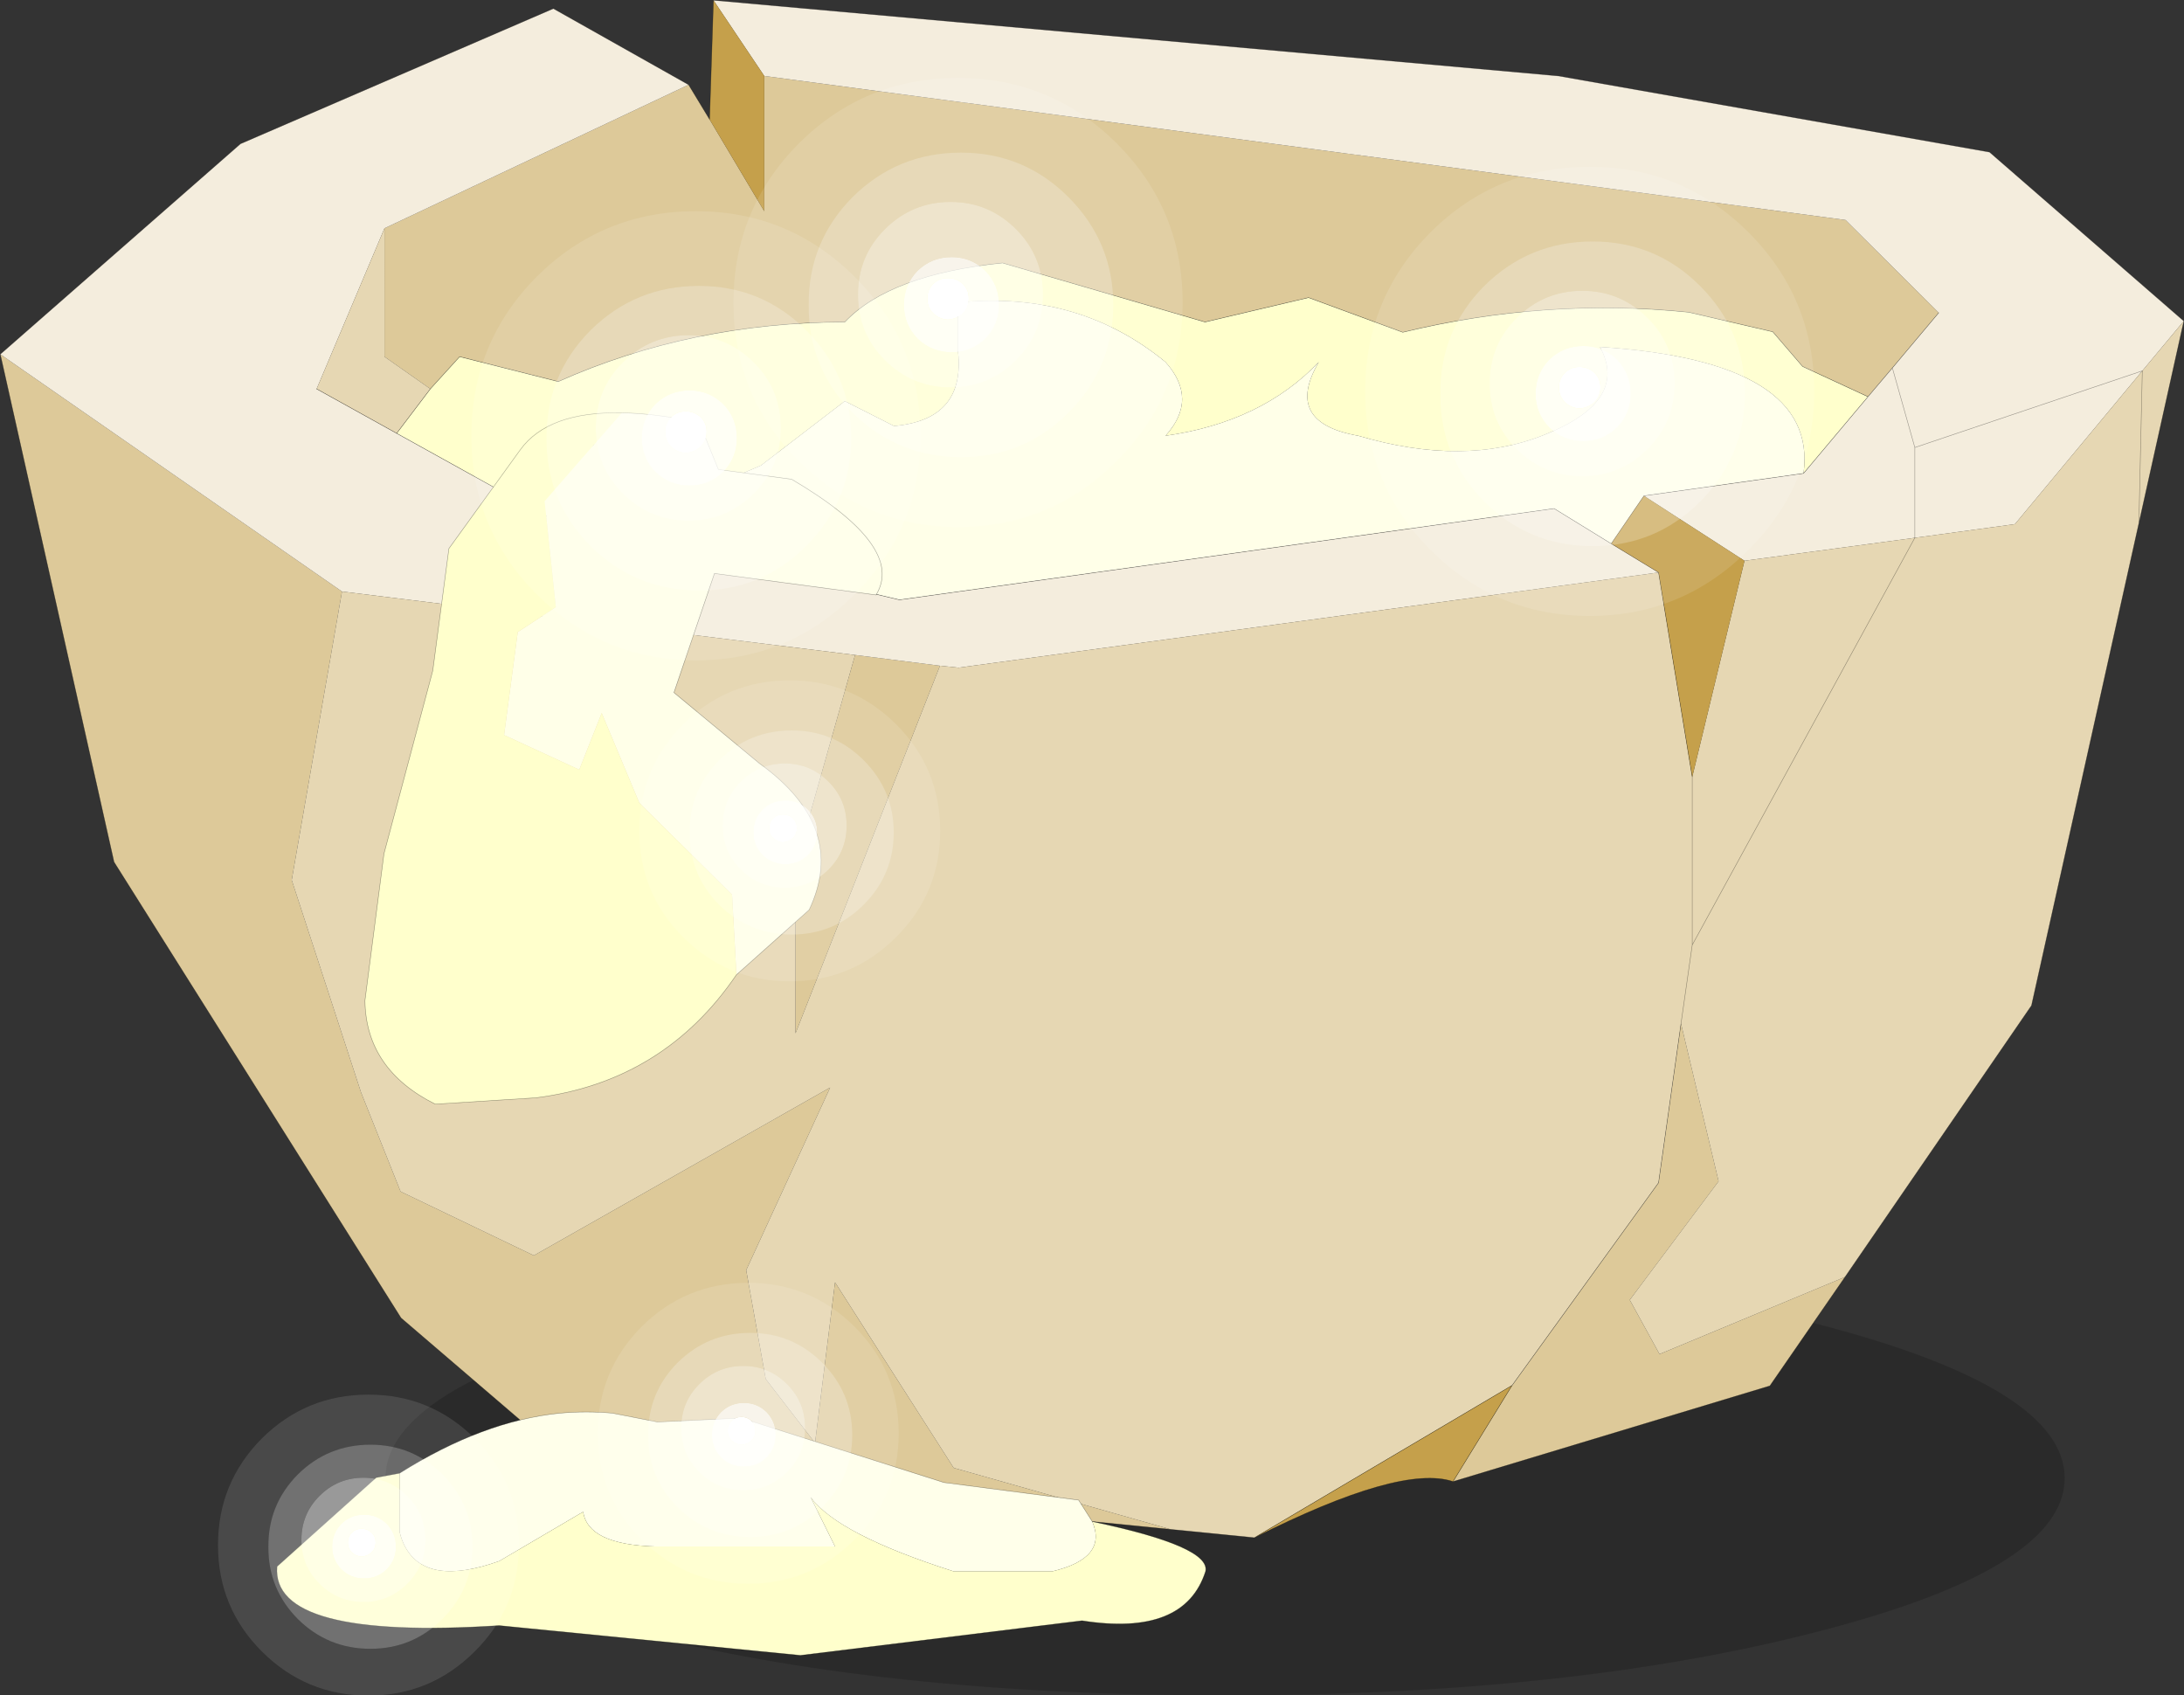 <svg viewBox="0 0 223.7 173.63" xmlns="http://www.w3.org/2000/svg" xmlns:xlink="http://www.w3.org/1999/xlink"><rect x="0" y="0" width="223.7" height="173.63" fill="#333333" stroke="none"/><g transform="translate(-163.12 -113.12)"><use transform="translate(163.15 113.15)" width="223.65" height="173.6" xlink:href="#a"/><use transform="translate(238.25 121.1)" width="46" height="46" xlink:href="#b"/><use transform="translate(302.95 130.2)" width="46" height="46" xlink:href="#b"/><use transform="translate(200.5 155.4)" width="53" height="70.8" xlink:href="#c"/><use transform="translate(211.4 134.75)" width="46" height="46" xlink:href="#b"/><use transform="translate(228.6 182.8) scale(.67)" width="46" height="46" xlink:href="#b"/><use transform="translate(191.5 257.7)" width="95.1" height="24.95" xlink:href="#d"/><use transform="translate(224.35 244.5) scale(.67)" width="46" height="46" xlink:href="#b"/><use transform="translate(185.45 255.95) scale(.67)" width="46" height="46" xlink:href="#b"/></g><defs><g id="a"><path d="M349.4 280.2q-25.2 6.55-60.8 6.55t-60.8-6.55q-25.2-6.5-25.2-15.7t25.2-15.75q25.2-6.5 60.8-6.5t60.8 6.5q25.2 6.55 25.2 15.75t-25.2 15.7" fill-opacity=".169" fill-rule="evenodd" transform="translate(-163.15 -113.15)"/><path d="m354.45 153.75-6.7-3.1-3.05-3.55-8.6-2q-14.65-1.5-29.3 2.05l-9.65-3.55-10.6 2.5-20.75-6.05q-11.55 1.2-16.15 6.05-15.75.05-29.35 6.1l-10.1-2.55-3 3.3-4.7-3.3V136.5l31.15-14.7 2.15 3.55 5.6 9.4V120.9l110.75 14.75 9.55 9.5-4.75 5.65-2.5 2.95m-19.15 64.2 3.85 16.15-9.1 12.15 3.05 5.55 19-7.9-7.7 11.15-32.45 9.8L318 255l15-20.75 2.3-16.3m-52.25 51.8-60.65-6.05-18.2-15.6-29.4-46.7-11.65-52 35 24.3-5.15 29.55 7.1 21.75 4.05 10.15 13.65 6.55 30.35-17.2-8.6 18.7 2 11.15 5.05 6.55 2.05-16.45 12.15 19 22.25 6.3M259.4 181.3l-14.8 37.65v-17.2l6.1-21.55 8.7 1.1" fill="#ddc999" fill-rule="evenodd" transform="translate(-163.15 -113.15)"/><path d="m207.2 152.95 3-3.3 10.1 2.55q13.6-6.05 29.35-6.1 4.6-4.85 16.15-6.05l20.75 6.05 10.6-2.5 9.65 3.55q14.65-3.55 29.3-2.05l8.6 2 3.05 3.55 6.7 3.1-6.6 7.85q1.55-11.5-20.85-12.95 3 5.55-5.7 9-8.2 3.3-19.05.1-7.7-1.35-4.05-7.55-5.85 6.15-15.7 7.55 3.4-3.75 0-7.55-8.95-7.35-21.25-6.1v5.05q.75 6.95-6.55 7.6l-5.05-2.55-8.6 6.6-9.6 4.05q-5.95-.05-5.05-3.55v-4.05l-11.2 6.6-11.45-6.35 3.45-4.55" fill="#ffc" fill-rule="evenodd" transform="translate(-163.15 -113.15)"/><path d="m215.2 163.85 11.2-6.6v4.05q-.9 3.5 5.05 3.55l9.6-4.05 8.6-6.6 5.05 2.55q7.3-.65 6.55-7.6v-5.05q12.3-1.25 21.25 6.1 3.4 3.8 0 7.55 9.85-1.4 15.7-7.55-3.65 6.2 4.05 7.55 10.85 3.2 19.05-.1 8.7-3.45 5.7-9 22.4 1.45 20.85 12.95l-16.35 2.3-3.35 4.9-5.85-3.6-67.05 9.35-36.35-8.65-3.7-2.05" fill="#ffffe8" fill-rule="evenodd" transform="translate(-163.15 -113.15)"/><path d="m354.45 153.75 2.5-2.95 4.75-5.65-9.55-9.5L241.4 120.9l-5.2-7.75 86.55 7.75 44.15 7.8 19.9 17.3-4.25 5.1-13.05 15.7-10.25 1.4v-9.25l23.3-7.85-23.3 7.85v9.25l-17.45 2.35-10.3-6.65 16.35-2.3 6.6-7.85m-120.8-31.95-31.15 14.7-6.95 16.45 8.2 4.55 11.45 6.35 3.7 2.05 36.35 8.65 67.05-9.35 5.85 3.6 4.85 2.95-71.7 9.75-1.9-.2-8.7-1.1-52.55-6.5-35-24.3 24.6-21.55L219.8 114l13.85 7.8m123.3 29 2.3 8.15-2.3-8.15" fill="#f4eddd" fill-rule="evenodd" transform="translate(-163.15 -113.15)"/><path d="M202.5 136.5v13.15l4.7 3.3-3.45 4.55-8.2-4.55 6.95-16.45m56.9 44.8 1.9.2 71.7-9.75 3.45 20.95 5.35-22.15 17.45-2.35 10.25-1.4 13.05-15.7 4.25-5.1-4.6 20.7-11 49.4-19.1 27.8-19 7.9-3.05-5.55 9.1-12.15-3.85-16.15 1.15-8.05-1.15 8.05-2.3 16.3L318 255l-26.4 15.6-8.55-.85-22.25-6.3-12.15-19-2.05 16.45-5.05-6.55-2-11.15 8.6-18.7-30.35 17.2-13.65-6.55L200.1 225l-7.1-21.75 5.15-29.55 52.55 6.5-6.1 21.55v17.2l14.8-37.65m99.85-13.1-22.8 41.7v-17.2 17.2l22.8-41.7m22.95-1.5.35-15.6-.35 15.6" fill="#e6d7b3" fill-rule="evenodd" transform="translate(-163.15 -113.15)"/><path d="M241.4 120.9v13.85l-5.6-9.4.4-12.2 5.2 7.75m91.6 50.85-4.85-2.95 3.35-4.9 10.3 6.65-5.35 22.15-3.45-20.95m-21.05 93.1q-5.35-1.8-20.35 5.75L318 255l-6.05 9.85" fill="#c5a04b" fill-rule="evenodd" transform="translate(-163.15 -113.15)"/><path d="m44.05 39.8 3-3.3 10.1 2.55q13.6-6.05 29.35-6.1 4.6-4.85 16.15-6.05l20.75 6.05 10.6-2.5 9.65 3.55q14.65-3.55 29.3-2.05l8.6 2 3.05 3.55 6.7 3.1 2.5-2.95 4.75-5.65M72.65 12.2 70.5 8.65M44.05 39.8l-3.45 4.55 11.45 6.35m132.65-2.25 6.6-7.85m-21.45 18L165 55.65l-5.85-3.6L92.1 61.4l-36.35-8.65-3.7-2.05m116.3.05-3.35 4.9m58.65-22.8-19.9-17.3-44.15-7.8L73.05 0l-.4 12.2M173.3 79.55v17.2l22.8-41.7m-27.75-4.3 16.35-2.3m34.7-10.5-23.3 7.85v9.25m23.3-17.1-.35 15.6 4.6-20.7M196.1 45.8l-2.3-8.15M169.85 58.6l3.45 20.95m15.65 51.2 19.1-27.8 11-49.4m-30.1 77.2-7.7 11.15-32.45 9.8q-5.35-1.8-20.35 5.75l-8.55-.85-60.65-6.05-18.2-15.6-29.4-46.7L0 36.25 24.6 14.7 56.65.85l13.85 7.8m102.8 88.1-1.15 8.05-2.3 16.3-15 20.75-6.05 9.85m-20.35 5.75 26.4-15.6M40.6 44.35l-8.2-4.55" fill="none" stroke="#000" stroke-linecap="round" stroke-linejoin="round" stroke-opacity=".4" stroke-width=".05"/></g><g id="e" fill="#fff" fill-rule="evenodd"><path d="M15.9.25q0-6.45-4.6-11.05-4.55-4.55-11-4.55-6.5 0-11.1 4.55-4.55 4.6-4.5 11.05-.05 6.45 4.5 11.05 4.6 4.55 11.1 4.55 6.45 0 11-4.55Q15.9 6.7 15.9.25m.35-16.55Q23-9.55 23 0t-6.75 16.25Q9.5 23 0 23q-9.55 0-16.3-6.75Q-23 9.55-23 0t6.7-16.3Q-9.55-23 0-23q9.5 0 16.25 6.7" fill-opacity=".11" transform="translate(23 23)"/><path d="M5.95-7.5q-2.8-2.8-6.7-2.8-3.95 0-6.75 2.8-2.75 2.75-2.75 6.7t2.75 6.7q2.8 2.8 6.75 2.8 3.9 0 6.7-2.8Q8.7 3.15 8.7-.8T5.95-7.5M15.9.25q0 6.45-4.6 11.05-4.55 4.55-11 4.55-6.5 0-11.1-4.55-4.55-4.6-4.5-11.05-.05-6.45 4.5-11.05 4.6-4.55 11.1-4.55 6.45 0 11 4.55Q15.9-6.2 15.9.25" fill-opacity=".302" transform="translate(23 23)"/><path d="M2.8-3.25Q4.2-1.8 4.2.25q0 2-1.4 3.45Q1.35 5.1-.65 5.1q-2.05 0-3.5-1.4-1.4-1.45-1.4-3.45 0-2.05 1.4-3.5 1.45-1.4 3.5-1.4 2 0 3.45 1.4M1.1-.4q0-.9-.6-1.5-.65-.6-1.55-.6t-1.5.6-.6 1.5.6 1.5 1.5.65Q-.15 1.7.5 1.1q.6-.6.6-1.5" fill-opacity=".8" transform="translate(23 23)"/><path d="M2.8-3.25q-1.45-1.4-3.45-1.4-2.05 0-3.5 1.4-1.4 1.45-1.4 3.5 0 2 1.4 3.45 1.45 1.4 3.5 1.4 2 0 3.45-1.4Q4.2 2.25 4.2.25q0-2.05-1.4-3.5M5.95-7.5Q8.7-4.75 8.7-.8T5.95 5.9q-2.8 2.8-6.7 2.8-3.95 0-6.75-2.8-2.75-2.75-2.75-6.7t2.75-6.7q2.8-2.8 6.75-2.8 3.9 0 6.7 2.8" fill-opacity=".498" transform="translate(23 23)"/><path d="M1.1-.4q0 .9-.6 1.5-.65.6-1.55.65-.9-.05-1.5-.65t-.6-1.5.6-1.5 1.5-.6 1.55.6q.6.6.6 1.5" transform="translate(23 23)"/></g><g id="c"><path d="m238.55 212.95-.45-8.2-9.5-9.4-3.85-9.2-2.3 5.8-7.7-3.55 1.4-10.55 3.9-2.55-1.15-10.85 7.9-9.05q3.45.05 7.95 1l1.95 4.8 7.5 1q11.7 6.9 8.65 11.85l-16.55-2.2-4.15 12.2 8.75 7.25q9.1 6.55 5.1 15l-7.45 6.65" fill="#ffffe8" fill-rule="evenodd" transform="translate(-200.5 -155.4)"/><path d="M238.55 212.95q-7.45 10.95-20.55 12.6l-10.3.65q-7.1-3.55-7.2-10.6l1.95-15.05 5-18.75 1.65-12.5 7.3-10.1q2.85-3.95 10.4-3.8l-7.9 9.05 1.15 10.85-3.9 2.55-1.4 10.55 7.7 3.55 2.3-5.8 3.85 9.2 9.5 9.4.45 8.2" fill="#ffc" fill-rule="evenodd" transform="translate(-200.5 -155.4)"/><path d="M26.3 0q-7.55-.15-10.4 3.8L8.6 13.9 6.95 26.4l-5 18.75L0 60.2q.1 7.05 7.2 10.6l10.3-.65q13.1-1.65 20.55-12.6M26.3 0q3.45.05 7.95 1l1.95 4.8 7.5 1q11.7 6.9 8.65 11.85l-16.55-2.2-4.15 12.2 8.75 7.25q9.1 6.55 5.1 15l-7.45 6.65" fill="none" stroke="#000" stroke-linecap="round" stroke-linejoin="round" stroke-opacity=".4" stroke-width=".05"/></g><g id="d"><path d="M204.05 264q8.5-5.35 16.4-6.15 2.75-.25 5.4 0l4.6.9 8.6-.4 20.75 6.6 13.8 1.8 1.4 2.2q1.6 3.75-4.1 5.1h-10.1q-11.9-3.8-14.65-7.6l2.5 5.05H230.2q-6.85-.2-7.35-3.55l-8.6 5.05q-7.45 2.65-9.65-1.5-.35-.65-.55-1.5v-6" fill="#ffffea" fill-rule="evenodd" transform="translate(-191.5 -257.7)"/><path d="M204.05 264v6q.2.85.55 1.5 2.2 4.15 9.65 1.5l8.6-5.05q.5 3.35 7.35 3.55h18.45l-2.5-5.05q2.75 3.8 14.65 7.6h10.1q5.7-1.35 4.1-5.1 12.15 2.55 11.6 5.1-2.15 6.7-12.65 5.05l-28.85 3.55-30.85-3.05q-23.4 1.5-22.75-6.05l10.15-9.1 2.4-.45" fill="#ffc" fill-rule="evenodd" transform="translate(-191.5 -257.7)"/><path d="m83.5 11.25-1.4-2.2-13.8-1.8L47.55.65l-8.6.4-4.6-.9q-2.65-.25-5.4 0-7.9.8-16.4 6.15m70.95 4.95q12.15 2.55 11.6 5.1-2.15 6.7-12.65 5.05L53.6 24.95 22.75 21.9Q-.65 23.4 0 15.85l10.15-9.1 2.4-.45" fill="none" stroke="#000" stroke-linecap="round" stroke-linejoin="round" stroke-opacity=".4" stroke-width=".05"/></g><use width="46" height="46" xlink:href="#e" id="b"/></defs></svg>